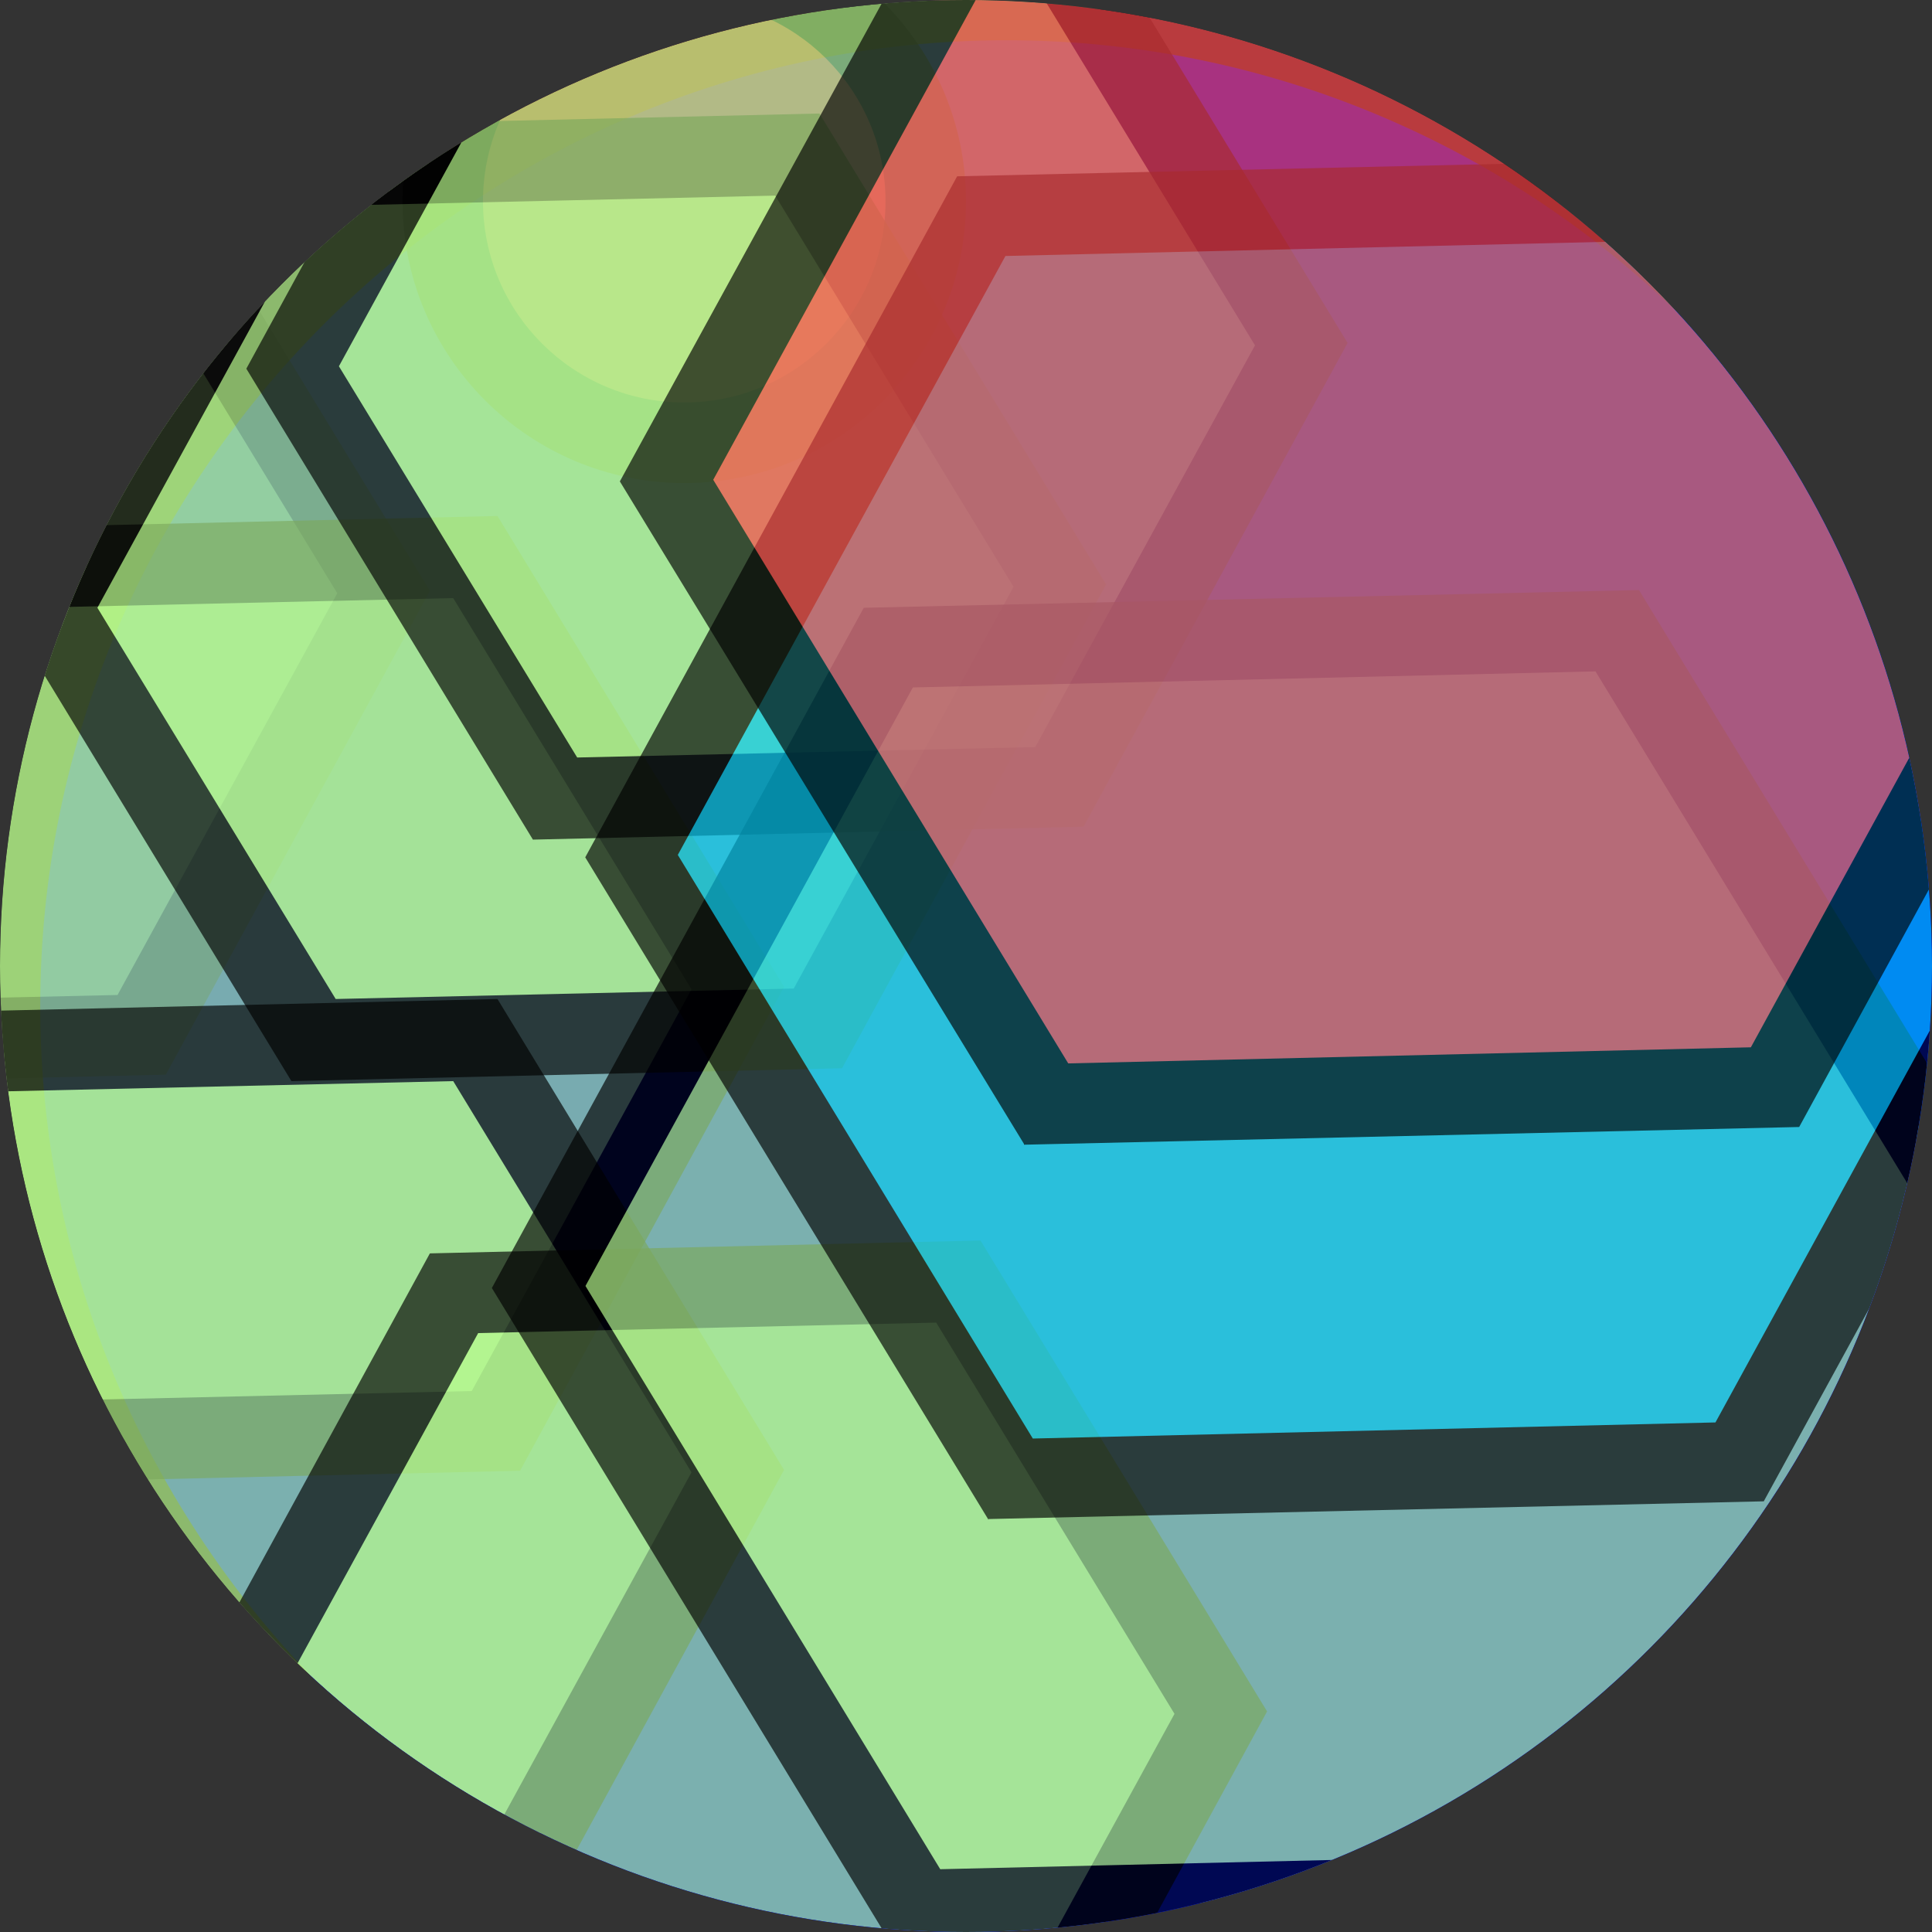 <?xml version="1.0" encoding="UTF-8"?>
<svg xmlns="http://www.w3.org/2000/svg" xmlns:xlink="http://www.w3.org/1999/xlink" viewBox="0 0 24 24">
  <rect x="0" y="0" width="24" height="24" fill="#333333" stroke="none"/>
  <defs>
    <style>
      .cls-1 {
        fill: none;
      }

      .cls-2 {
        fill: #ff3f44;
      }

      .cls-3 {
        mix-blend-mode: hard-light;
        opacity: .64;
      }

      .cls-4, .cls-5 {
        mix-blend-mode: multiply;
      }

      .cls-4, .cls-6, .cls-7 {
        opacity: .66;
      }

      .cls-5 {
        opacity: .38;
      }

      .cls-6 {
        mix-blend-mode: color-burn;
      }

      .cls-8 {
        fill: #bbff8c;
      }

      .cls-9 {
        isolation: isolate;
      }

      .cls-7 {
        mix-blend-mode: hue;
      }

      .cls-10 {
        fill: #0017f2;
      }

      .cls-11 {
        fill: #ff4737;
      }

      .cls-12 {
        opacity: .63;
      }

      .cls-13 {
        fill: #00c7f2;
      }

      .cls-14 {
        clip-path: url(#clippath);
      }
    </style>
    <clipPath id="clippath">
      <circle class="cls-1" cx="12" cy="12" r="12"/>
    </clipPath>
  </defs>
  <g class="cls-9">
    <g id="Layer_2" data-name="Layer 2">
      <g id="_Layer_" data-name="&amp;lt;Layer&amp;gt;">
        <g class="cls-14">
          <path class="cls-10" d="M24.5,12.5c0,3.3-1.35,6.3-3.52,8.48-2.18,2.17-5.18,3.52-8.48,3.52s-6.3-1.35-8.48-3.52C1.85,18.8.5,15.8.5,12.5.5,5.9,5.9.5,12.5.5c3.3,0,6.3,1.35,8.48,3.52,2.17,2.18,3.52,5.18,3.52,8.48Z"/>
          <g class="cls-12">
            <circle class="cls-11" cx="8.5" cy="2.5" r="3"/>
            <path d="M8.5,6c-1.93,0-3.5-1.57-3.5-3.5s1.57-3.5,3.5-3.5,3.5,1.57,3.5,3.5-1.57,3.5-3.5,3.5ZM8.5,0c-1.38,0-2.5,1.12-2.5,2.5s1.12,2.5,2.5,2.5,2.5-1.12,2.5-2.5-1.12-2.5-2.5-2.5Z"/>
          </g>
          <g class="cls-5">
            <polygon class="cls-8" points="-4.51 13 -7.77 7.65 -4.76 2.15 1.51 2 4.77 7.35 1.76 12.85 -4.51 13"/>
            <path d="M-4.78,13.51l-3.56-5.85L-5.06,1.65l6.84-.16,3.56,5.85-3.28,6.01-6.84.16ZM-7.19,7.63l2.96,4.86,5.69-.13,2.73-4.99L1.23,2.51l-5.69.13-2.73,4.99Z"/>
          </g>
          <g class="cls-3">
            <polygon class="cls-8" points="-.11 17.92 -3.36 12.56 -.36 7.07 5.91 6.92 9.17 12.27 6.16 17.77 -.11 17.92"/>
            <path d="M-.38,18.43l-3.56-5.85L-.66,6.57l6.84-.16,3.56,5.85-3.28,6.01-6.84.16ZM-2.79,12.55L.17,17.41l5.69-.13,2.73-4.99-2.96-4.86L-.06,7.56l-2.73,4.99Z"/>
          </g>
          <g class="cls-4">
            <polygon class="cls-8" points="-.11 23.92 -3.36 18.56 -.36 13.07 5.91 12.92 9.17 18.27 6.16 23.77 -.11 23.92"/>
            <path d="M-.38,24.43l-3.56-5.85L-.66,12.57l6.84-.16,3.56,5.85-3.28,6.01-6.84.16ZM-2.79,18.55L.17,23.41l5.69-.13,2.73-4.99-2.96-4.86L-.06,13.56l-2.73,4.99Z"/>
          </g>
          <g class="cls-6">
            <polygon class="cls-8" points="5.89 26.92 2.64 21.56 5.64 16.07 11.91 15.92 15.17 21.27 12.16 26.77 5.89 26.92"/>
            <path d="M5.62,27.43l-3.56-5.85,3.28-6.01,6.84-.16,3.56,5.85-3.28,6.01-6.84.16ZM3.21,21.55l2.96,4.86,5.69-.13,2.73-4.99-2.96-4.86-5.69.13-2.73,4.99Z"/>
          </g>
          <g class="cls-6">
            <polygon class="cls-8" points="3.89 12.92 .64 7.56 3.64 2.07 9.91 1.92 13.17 7.27 10.16 12.77 3.89 12.92"/>
            <path d="M3.62,13.43L.06,7.58,3.34,1.57l6.84-.16,3.56,5.85-3.28,6.01-6.84.16ZM1.21,7.55l2.96,4.86,5.69-.13,2.73-4.99-2.96-4.86-5.69.13L1.21,7.55Z"/>
          </g>
          <g class="cls-7">
            <polygon class="cls-8" points="6.89 9.92 3.64 4.56 6.64 -.93 12.91 -1.08 16.17 4.27 13.16 9.77 6.89 9.92"/>
            <path d="M6.62,10.43l-3.56-5.85L6.34-1.43l6.84-.16,3.56,5.85-3.28,6.01-6.84.16ZM4.21,4.55l2.96,4.86,5.69-.13,2.73-4.99L12.63-.57l-5.69.13-2.73,4.99Z"/>
          </g>
          <g class="cls-6">
            <polygon class="cls-8" points="11.4 23.72 6.69 15.98 11.04 8.03 20.09 7.82 24.8 15.56 20.46 23.51 11.4 23.72"/>
            <path d="M11.12,24.23l-5.01-8.23,4.62-8.45,9.63-.22,5.01,8.23-4.62,8.46-9.63.22ZM7.27,15.97l4.41,7.25,8.48-.2,4.07-7.44-4.41-7.24-8.48.2-4.07,7.44Z"/>
          </g>
          <g class="cls-6">
            <polygon class="cls-13" points="12.56 18.37 7.85 10.63 12.19 2.68 21.25 2.47 25.96 10.21 21.61 18.16 12.56 18.37"/>
            <path d="M12.28,18.88l-5.01-8.23L11.89,2.19l9.63-.22,5.01,8.23-4.62,8.45-9.63.22ZM8.42,10.62l4.41,7.25,8.48-.2,4.07-7.44-4.41-7.25-8.48.2-4.07,7.44Z"/>
          </g>
          <g class="cls-6">
            <polygon class="cls-2" points="12.99 13.71 8.28 5.97 12.63 -1.98 21.68 -2.19 26.39 5.55 22.05 13.5 12.99 13.71"/>
            <path d="M12.72,14.21L7.7,5.98,12.33-2.47l9.63-.22,5.01,8.23-4.62,8.46-9.63.22ZM8.86,5.96l4.41,7.25,8.48-.2,4.07-7.44-4.41-7.25-8.48.2-4.07,7.44Z"/>
          </g>
        </g>
      </g>
    </g>
  </g>
</svg>